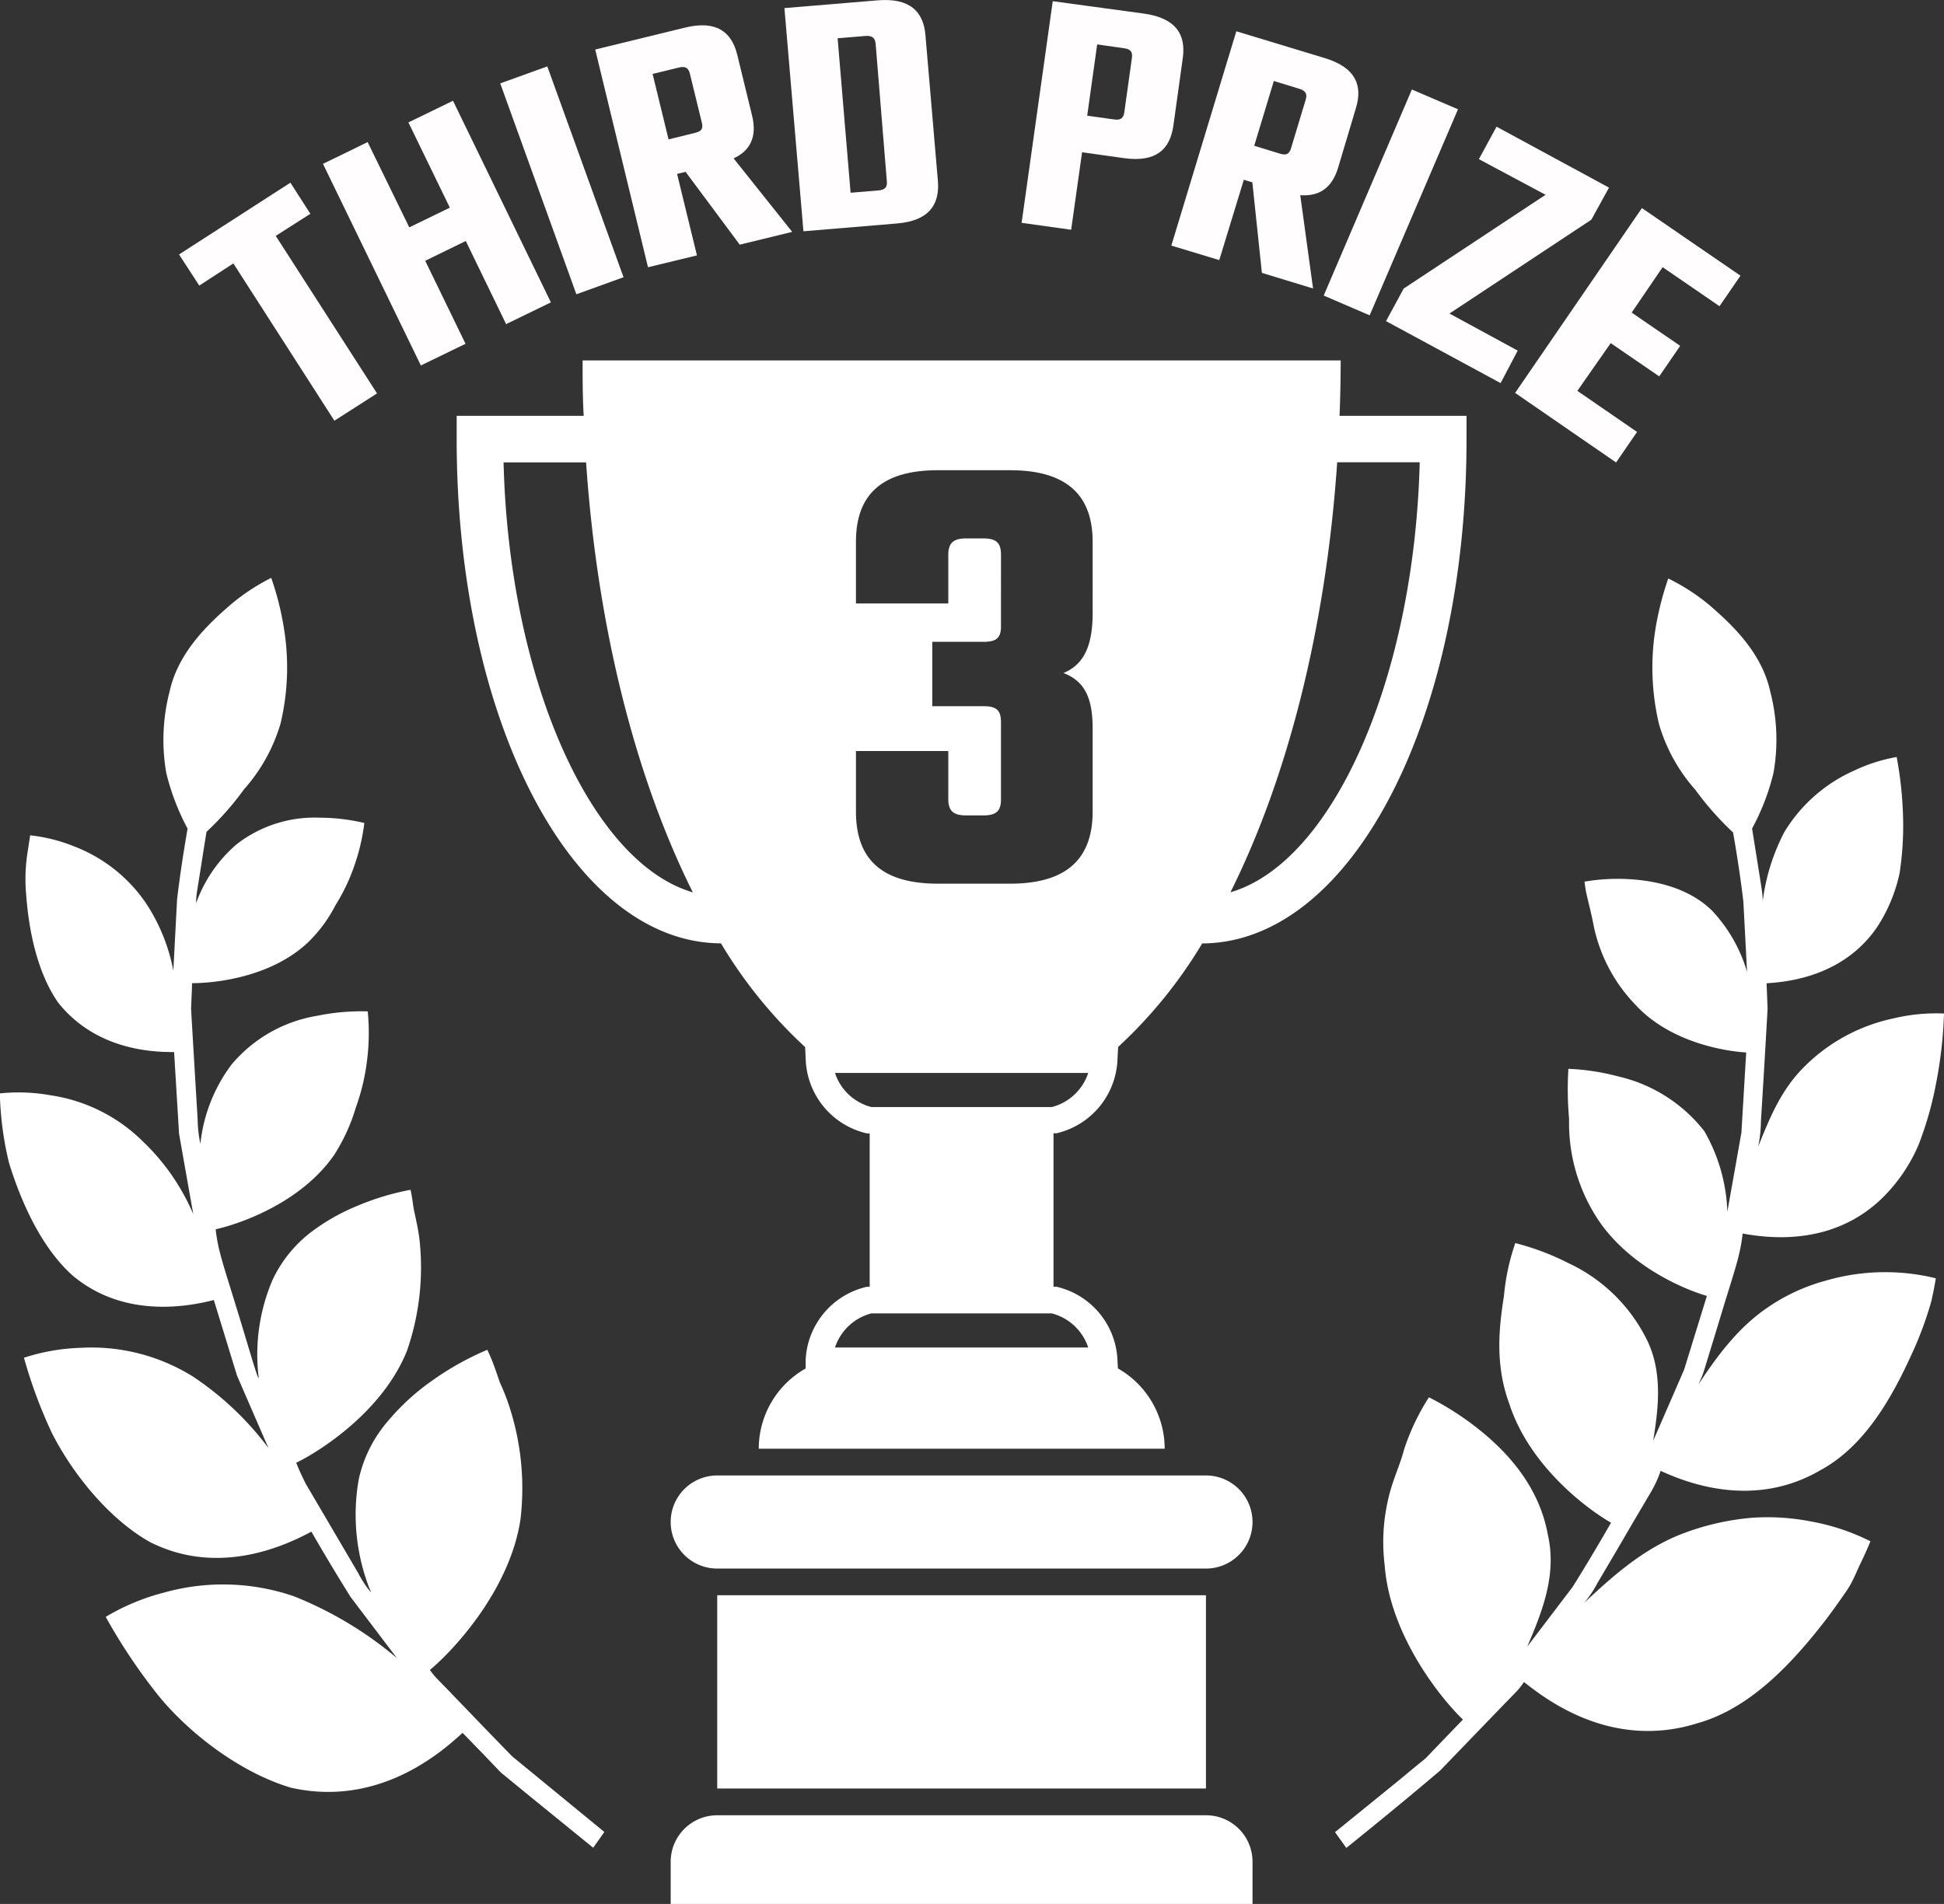 <svg id="Layer_1" data-name="Layer 1" xmlns="http://www.w3.org/2000/svg" viewBox="0 0 228 223.34"><rect x="0" y="0" width="228" height="223.34" fill="#333333" stroke="none"/><defs><style>.cls-1{fill:#fffdfd;}.cls-2{fill:#fff;}</style></defs><title>prize-3</title><path class="cls-1" d="M47.4,38.41,43.34,41,55.22,59.48l-5,3.2L38.37,44.23l-4,2.6L32,43.18l13.06-8.42Z" transform="translate(-11 -13.33)"/><path class="cls-1" d="M64.13,25.15,75.61,48.8l-5.25,2.55L65.63,41.6l-4.76,2.32,4.73,9.74L60.36,56.2,48.88,32.55,54.12,30,59,40l4.76-2.31-4.86-10Z" transform="translate(-11 -13.33)"/><path class="cls-1" d="M75.19,21.12l8.94,24.73-5.53,2L69.67,23.11Z" transform="translate(-11 -13.33)"/><path class="cls-1" d="M91.41,33.49l-1,.24,2.33,9.56L87,44.68,80.81,19.14l10.52-2.57c3.65-.89,5.47.46,6.14,3.19l1.74,7.15c.54,2.2,0,4-2.17,5l6.87,8.62-6.15,1.5Zm-2-3.81,3.09-.76c.77-.18,1-.49.81-1.22L91.92,22c-.18-.72-.53-.93-1.29-.75L87.54,22Z" transform="translate(-11 -13.33)"/><path class="cls-1" d="M113.93,13.37c3.75-.31,5.38,1.29,5.61,4.09L121,34.55c.23,2.85-1.11,4.7-4.85,5l-10.92.91L103,14.28Zm-.23,5.12c-.07-.74-.42-1-1.2-.94l-3.26.27,1.52,18.12,3.25-.27c.78-.06,1.09-.38,1-1.12Z" transform="translate(-11 -13.33)"/><path class="cls-1" d="M145.2,14.93c3.72.53,4.91,2.45,4.52,5.23l-1.1,7.9c-.4,2.83-2.07,4.34-5.8,3.82l-4.91-.69-1.28,9.09-5.81-.81,3.65-26Zm-1.45,5.23c.11-.74-.14-1.07-.92-1.17l-3.15-.45-1.17,8.36,3.15.44c.78.11,1.11-.14,1.21-.88Z" transform="translate(-11 -13.33)"/><path class="cls-1" d="M157.88,34.72l-1-.3L154,43.84l-5.62-1.7L156,17l10.36,3.14c3.6,1.09,4.49,3.17,3.67,5.86L167.94,33c-.66,2.17-2,3.4-4.44,3.23L165,47.17,159,45.34Zm.22-4.29,3,.92c.76.23,1.11.07,1.32-.64l1.71-5.66c.22-.71,0-1.07-.73-1.3l-3-.92Z" transform="translate(-11 -13.33)"/><path class="cls-1" d="M182,26.15,171.64,50.32,166.25,48l10.34-24.17Z" transform="translate(-11 -13.33)"/><path class="cls-1" d="M197.64,39.1,181,50.11l8,4.35L187,58.27,173.56,51l2.07-3.82,16.64-11L184.45,32l2.07-3.81,13.19,7.15Z" transform="translate(-11 -13.33)"/><path class="cls-1" d="M203,64l-2.46,3.58L188.7,59.42l14.87-21.68,11.56,7.93-2.46,3.58L206,44.67,202.37,50l5.69,3.9-2.46,3.58-5.69-3.9L196,59.18Z" transform="translate(-11 -13.33)"/><path class="cls-2" d="M64.38,212.44c-.91-.95-1.67-1.73-2.21-2.28a8.65,8.65,0,0,1-.75-.94c2.51-2.06,9.33-9.18,10.62-17.63a31,31,0,0,0-1.43-13.65,25.91,25.91,0,0,0-1-2.48c-.26-.77-.5-1.46-.7-2a18,18,0,0,0-.76-1.79,33.71,33.71,0,0,0-6.43,3.59,26.52,26.52,0,0,0-5.16,4.7,15.51,15.51,0,0,0-3.49,6.93,23.93,23.93,0,0,0,1.46,13.27A12.75,12.75,0,0,1,53,197.84l-3.06-5.21-3.06-5.21c-.75-1.47-1.14-2.5-1.14-2.5,2.74-1.33,10.15-6,13-13.16a29.87,29.87,0,0,0,1.5-12.63c-.17-1.81-.62-3.31-.79-4.43a18.21,18.21,0,0,0-.3-1.8,30.46,30.46,0,0,0-6.38,1.94,23.93,23.93,0,0,0-5.5,3.19,15.24,15.24,0,0,0-4.3,5.43A22.25,22.25,0,0,0,41.35,175c-.17.07-1.38-4.33-2.74-8.67-.66-2.18-1.37-4.34-1.8-6s-.51-2.8-.51-2.8c2.76-.61,10-3.07,13.91-8.75a21.76,21.76,0,0,0,2.53-5.55,24.94,24.94,0,0,0,1.3-5.44,25.83,25.83,0,0,0,.09-5.82,25.7,25.7,0,0,0-5.89.51,16.62,16.62,0,0,0-10.1,5.75,18.77,18.77,0,0,0-3.64,9.28,15,15,0,0,1-.32-2.92c-.11-1.77-.25-4.12-.39-6.47s-.28-4.7-.38-6.46c.08-1.77.12-3,.12-3,2.59,0,9.17-.64,13.57-4.76a16.66,16.66,0,0,0,3.25-4.39,22.31,22.31,0,0,0,2.17-4.52,23.67,23.67,0,0,0,1.21-5.12,23,23,0,0,0-5.18-.62,14.91,14.91,0,0,0-9.8,3.12A16.34,16.34,0,0,0,34,119.28a9.24,9.24,0,0,1,.1-1.32c.12-.78.29-1.83.46-2.88.32-2.08.66-4.17.66-4.17a35,35,0,0,0,4.41-5,20.18,20.18,0,0,0,4.27-7.69,28.43,28.43,0,0,0,.36-11.43,33.86,33.86,0,0,0-1.45-5.67A24.15,24.15,0,0,0,38,84.3c-2.53,2.2-6.07,5.49-7.1,10.11A22.66,22.66,0,0,0,30.5,104,27.6,27.6,0,0,0,33,110.53s-.74,4.13-1.23,8.29l-.44,8.37a21.67,21.67,0,0,0-3.27-8,18,18,0,0,0-8.43-6.6,19,19,0,0,0-5.09-1.27s-.12.77-.31,2a20.22,20.22,0,0,0-.15,5.08c.3,4,1.26,9,3.75,12.55,4.4,5.53,11,5.81,13.59,5.79l.58,9.58c.83,4.72,1.67,9.44,1.67,9.44a25.74,25.74,0,0,0-5.94-8.56,19.4,19.4,0,0,0-10.81-5.39,21.28,21.28,0,0,0-5.94-.22,38.3,38.3,0,0,0,1.08,8.16c1.39,4.5,3.75,9.88,7.44,13.19,6.19,5.22,13.92,3.56,16.58,2.89l2.72,8.87c1.84,4.25,3.69,8.5,3.69,8.5a35.79,35.79,0,0,0-8.87-8.4,22.51,22.51,0,0,0-13.24-3.36,23.68,23.68,0,0,0-6.57,1.16,56.83,56.83,0,0,0,3.28,8.84c2.42,4.75,6.66,10.06,11.5,12.78,8.3,4.2,16.32.17,18.93-1.22,0,0,2.23,3.89,4.61,7.68l5.42,7.15a43.91,43.91,0,0,0-12.08-7.25,25.61,25.61,0,0,0-15.24-.43A25.62,25.62,0,0,0,23.4,203a66.8,66.8,0,0,0,5.9,8.88c3.72,4.72,9.89,9.39,15.8,11.15,10.4,2.36,17.8-4.27,20.15-6.43l2.23,2.29,2.26,2.36,2.9,2.38,7.93,6.45,1.31-1.85-10.82-8.88C68.62,216.85,66.2,214.33,64.38,212.44Z" transform="translate(-11 -13.33)"/><path class="cls-2" d="M211.17,173.08c.51-1.67,1.19-3.88,1.86-6.1s1.4-4.42,1.83-6.1.52-2.85.52-2.85c2.77.5,10.3,1.59,16.21-4a19.42,19.42,0,0,0,4.42-6.39,40.65,40.65,0,0,0,2.06-7.22,50.85,50.85,0,0,0,.93-8.2,21.61,21.61,0,0,0-6,.59,20.86,20.86,0,0,0-10.79,6.07c-2.47,2.62-3.78,5.9-5,8.95a15.58,15.58,0,0,0,.32-3c.11-1.79.26-4.19.4-6.58s.28-4.79.38-6.58c-.07-1.8-.12-3-.12-3,2.57-.15,9.08-.84,13-6.64a18.75,18.75,0,0,0,2.6-6.26,36.62,36.62,0,0,0,.41-6.51,44.67,44.67,0,0,0-.75-7.13,19.4,19.4,0,0,0-5,1.6,18.22,18.22,0,0,0-8.16,7.18,23.89,23.89,0,0,0-2.55,8.13,10.81,10.81,0,0,0-.11-1.33c-.12-.81-.29-1.87-.46-2.93l-.68-4.26A26.82,26.82,0,0,0,219,104a22.33,22.33,0,0,0-.38-9.55c-1-4.62-4.57-7.91-7.1-10.11a24.15,24.15,0,0,0-4.86-3.15,35.66,35.66,0,0,0-1.46,5.67,28.64,28.64,0,0,0,.38,11.43,20,20,0,0,0,4.26,7.69,34.94,34.94,0,0,0,4.42,5s.73,4,1.21,8.13c.22,4.11.43,8.22.43,8.22a17.8,17.8,0,0,0-4.07-7.14c-2.8-2.78-6.82-3.56-9.75-3.73a23.15,23.15,0,0,0-5.24.29,14.4,14.4,0,0,0,.24,1.49c.21.93.55,2.2.83,3.67a18.79,18.79,0,0,0,4.89,9.27c4,4.38,10.4,5.46,13,5.61,0,0-.28,4.69-.56,9.4-.82,4.64-1.65,9.28-1.65,9.28a20.27,20.27,0,0,0-2.7-9.45,17.89,17.89,0,0,0-10.06-6.41,26.81,26.81,0,0,0-5.88-.9,38.22,38.22,0,0,0,.08,5.85,20.56,20.56,0,0,0,3,11.21c3.57,5.91,10.38,8.77,13.16,9.58L208.52,174c-1.81,4.17-3.63,8.34-3.63,8.34.61-3.76,1.1-7.81-.59-11.54a19.42,19.42,0,0,0-9.37-9.31,30.25,30.25,0,0,0-6.21-2.34,25.9,25.9,0,0,0-1.33,6.2c-.56,3.57-1.1,8,.64,12.69,2.39,7.33,9.19,12.36,11.92,13.91,0,0-2.18,3.83-4.51,7.54l-5.32,7c1.71-4,3.49-8.37,2.43-13.07-1-5.6-4.58-9.54-7.81-12.18a33.93,33.93,0,0,0-6.15-4,26.77,26.77,0,0,0-2.91,6.11c-.52,2-1.47,3.84-1.93,6.13a22,22,0,0,0-.35,7.45c.62,8.38,6.79,15.85,9.18,18.11l-2.17,2.25-2.22,2.31c-.92.75-1.89,1.54-2.84,2.34l-7.77,6.31,1.32,1.85s5.59-4.47,11-9.07l6.81-7.06,2.26-2.33a11.26,11.26,0,0,0,.77-1c2.54,2,10.23,8,20.32,4.84,6.37-1.77,11.35-7.33,15.06-12.12.91-1.2,1.73-2.36,2.46-3.43s1.12-2.14,1.53-3c.84-1.72,1.26-2.8,1.26-2.8a25.55,25.55,0,0,0-7-2.33,26.53,26.53,0,0,0-7-.42,30,30,0,0,0-8.1,1.88c-4.65,1.8-8.28,5.11-11.48,8.1a12.89,12.89,0,0,0,1.56-2.32c.85-1.45,2-3.38,3.12-5.31s2.27-3.87,3.12-5.31,1.17-2.55,1.17-2.55c2.78,1.25,10.77,4.62,18.82-.12,5.2-2.84,8.38-8.63,10.6-13.5a41.9,41.9,0,0,0,2.34-6.3c.37-1.65.52-2.67.52-2.67a24.89,24.89,0,0,0-12.85.26,22.34,22.34,0,0,0-6.91,3.19c-3.52,2.4-6,5.84-8.08,9l.32-.72C210.71,174.6,210.92,173.91,211.17,173.08Z" transform="translate(-11 -13.33)"/><path class="cls-2" d="M152.44,226.27H95.12a5.46,5.46,0,0,0-5.46,5.46v4.94H157.9v-4.94A5.45,5.45,0,0,0,152.44,226.27Z" transform="translate(-11 -13.33)"/><rect class="cls-2" x="84.12" y="187.13" width="57.32" height="22.67"/><path class="cls-2" d="M152.44,186.41H95.12a5.46,5.46,0,0,0,0,10.92h57.32a5.46,5.46,0,0,0,0-10.92Z" transform="translate(-11 -13.33)"/><path class="cls-2" d="M168.11,62.11c.08-2.15.13-4.31.13-6.5H79.33c0,2.19,0,4.35.13,6.5H64.56v2.73c0,33.12,13.61,59.07,31,59.15a54.65,54.65,0,0,0,9.87,12.17l.07,1.54a9.25,9.25,0,0,0,7.16,8.58H113v18l-.35,0a9.25,9.25,0,0,0-7.16,8.58l0,1a10.82,10.82,0,0,0-5.5,9.41H147.6a10.86,10.86,0,0,0-5.49-9.42l-.05-1a9.24,9.24,0,0,0-7.15-8.58h-.35v-18h.18l.17,0a9.26,9.26,0,0,0,7.15-8.59l.08-1.54A54.93,54.93,0,0,0,152,124c17.38-.08,31-26,31-59.15V62.11ZM70.06,67.57h9.68c1.33,19.56,5.86,37.1,12.52,50.44C80.33,114.53,70.7,93.09,70.06,67.57ZM138.63,171.4h-29.7a6.11,6.11,0,0,1,4.26-4h21.18A6.11,6.11,0,0,1,138.63,171.4Zm-4.26-28.21H113.19a6.08,6.08,0,0,1-4.26-4h29.7A6.08,6.08,0,0,1,134.37,143.19Zm4.78-58c0,3.43-.76,6-3.43,7.09,2.67,1,3.43,3.2,3.43,6.56v9.69c0,5.26-2.74,8.46-9.68,8.46H121c-6.94,0-9.61-3.2-9.61-8.46v-7.1h10.83v5.65c0,1.37.61,1.9,2.06,1.9h2.06c1.53,0,2.06-.53,2.06-1.9v-9c0-1.45-.53-1.91-2.06-1.91h-6V88.62h6c1.53,0,2.06-.46,2.06-1.83V78.4c0-1.37-.53-1.91-2.06-1.91h-2.06c-1.45,0-2.06.54-2.06,1.91v5.72H111.39V76.88c0-5.19,2.67-8.39,9.61-8.39h8.47c6.94,0,9.68,3.2,9.68,8.39ZM155.31,118c6.66-13.34,11.19-30.88,12.52-50.44h9.68C176.86,93.09,167.24,114.53,155.31,118Z" transform="translate(-11 -13.33)"/></svg>